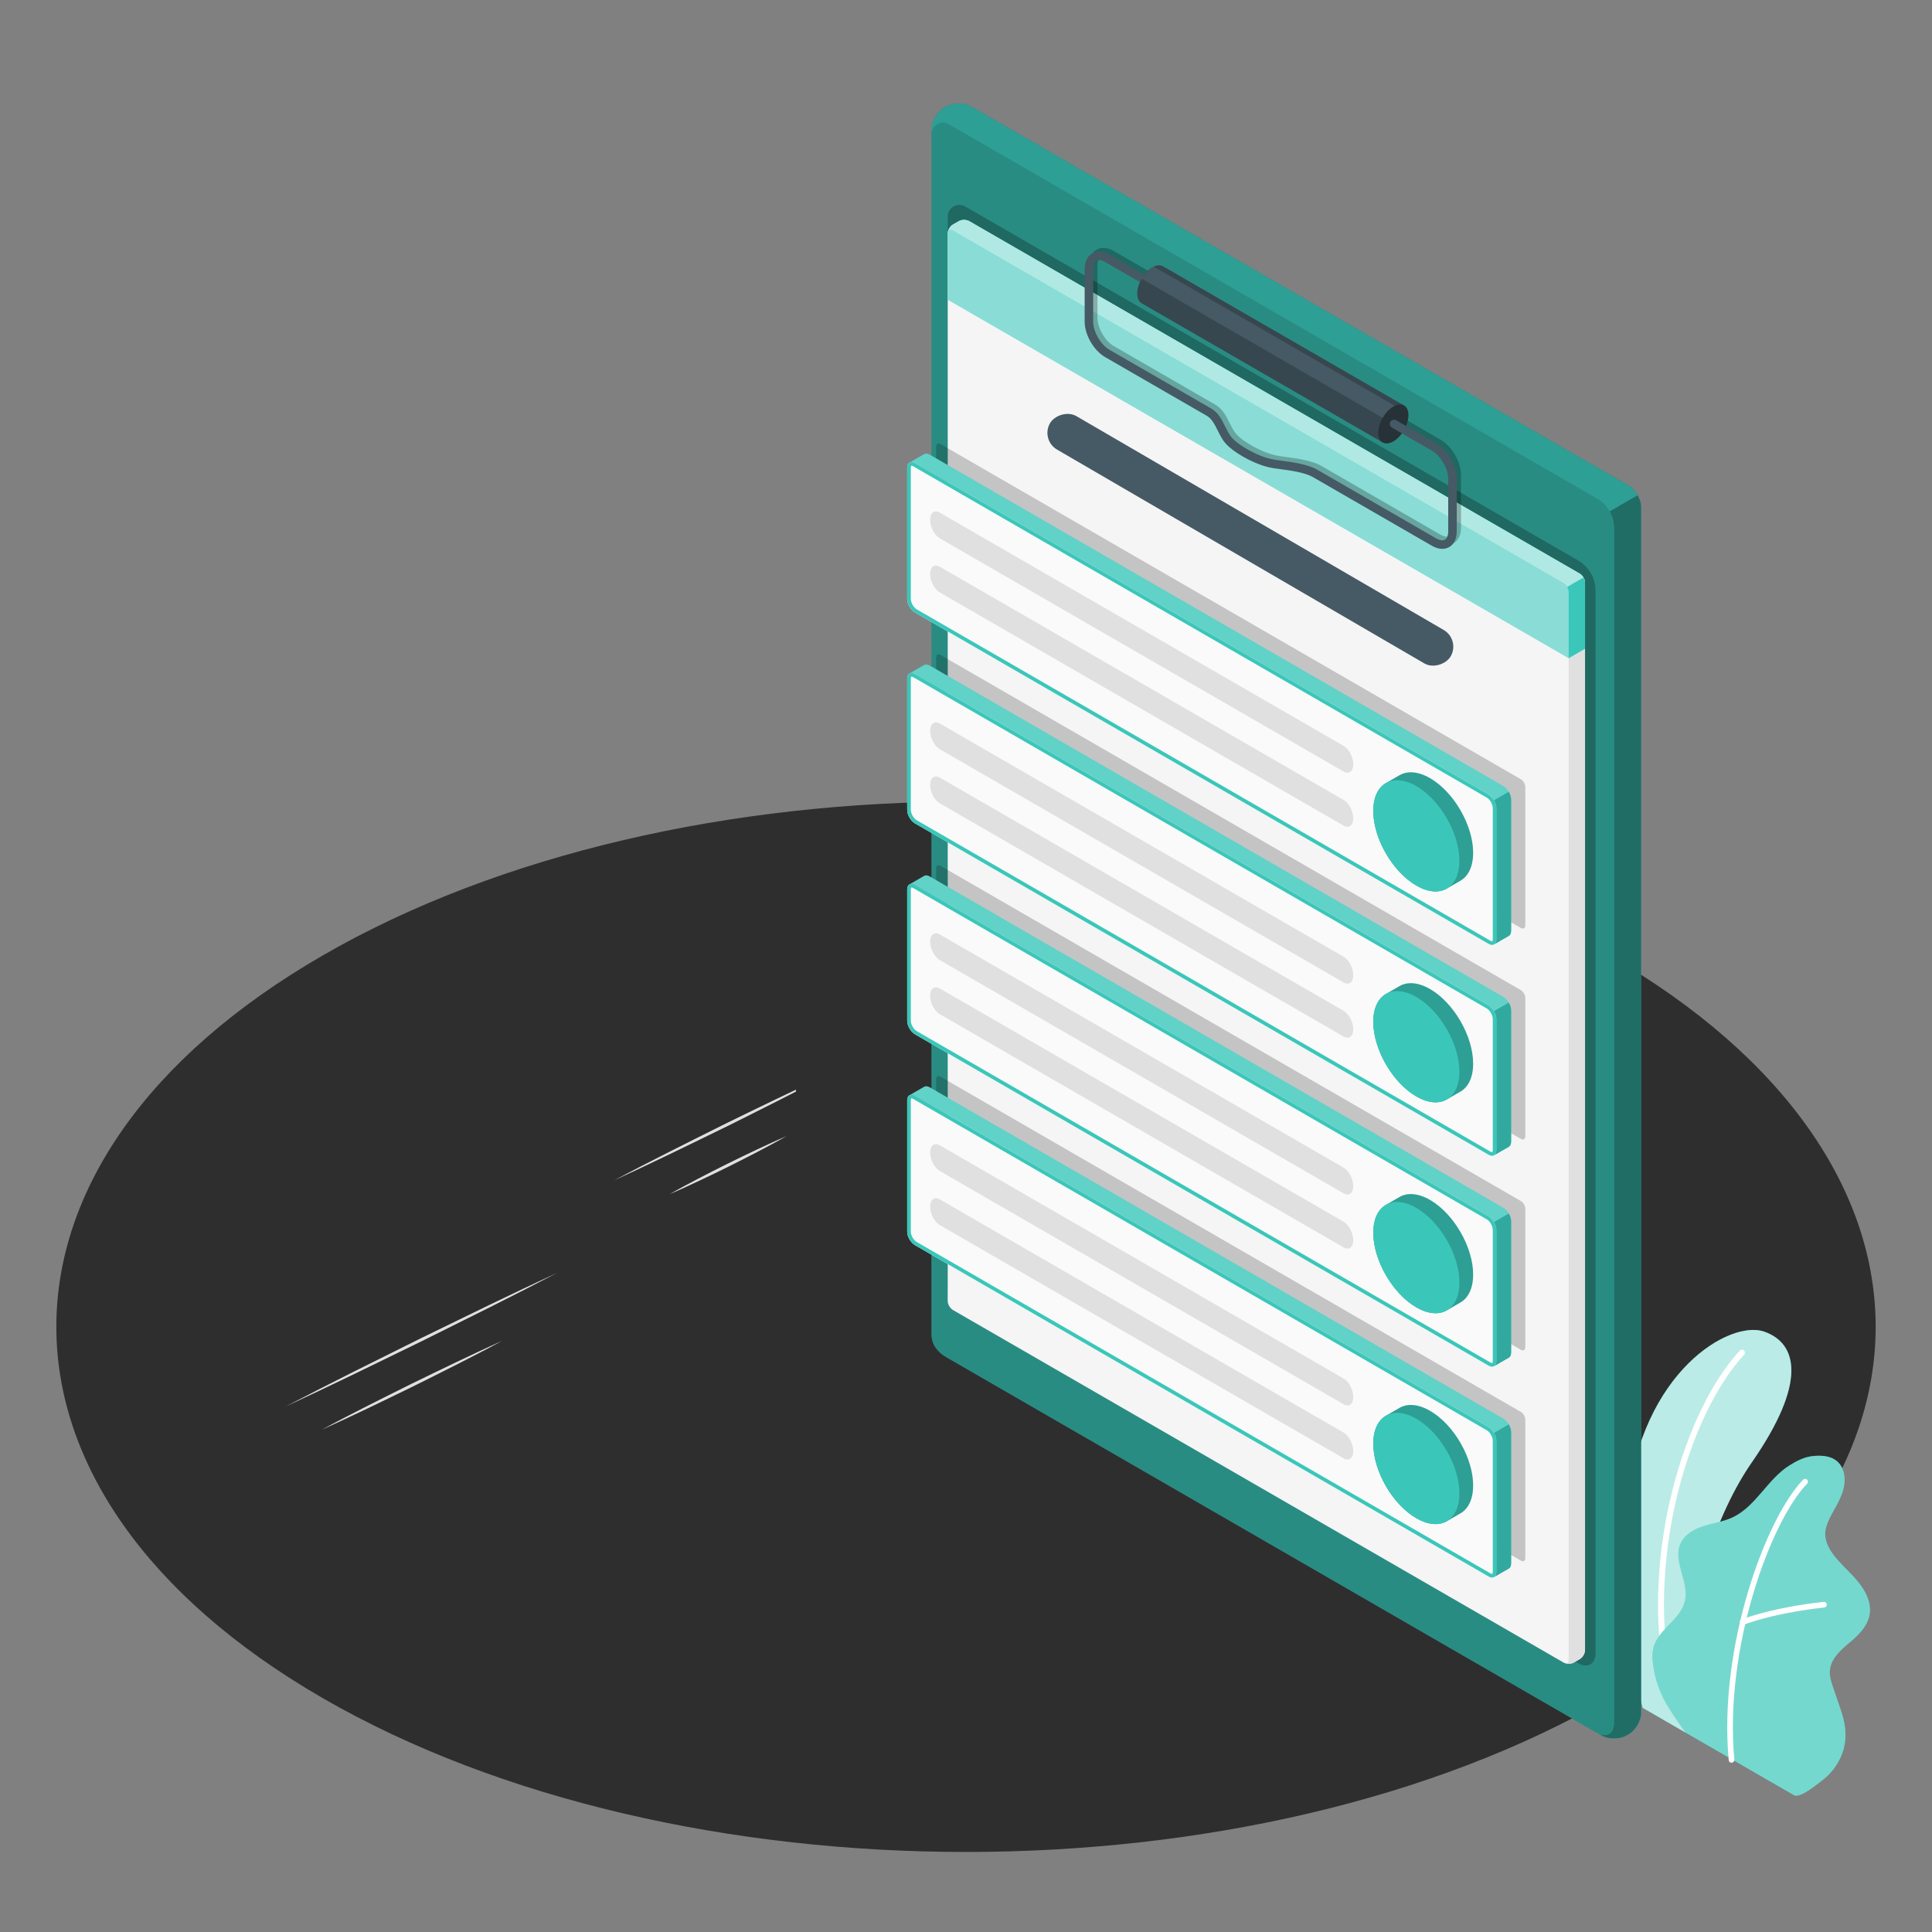 <svg width="275" height="275" viewBox="0 0 275 275" fill="none" xmlns="http://www.w3.org/2000/svg">
<rect x="0" y="0" width="275" height="275" fill="#808080" stroke="none"/>
<path d="M229.059 135.993C279.623 165.186 279.622 212.519 229.056 241.713C178.489 270.906 96.506 270.906 45.942 241.713C-4.623 212.519 -4.622 165.187 45.945 135.993C96.511 106.799 178.494 106.799 229.059 135.993Z" fill="#2F2E2E"/>
<path d="M239.929 246.624L233.798 243.081C233.798 243.081 230.149 227.919 231.603 214.277C233.647 195.095 246.274 187.878 251.075 189.532C255.875 191.187 257.266 196.768 249.322 208.192C244.635 214.932 238.877 228.972 239.929 246.624Z" fill="#3AC7BA"/>
<g opacity="0.65">
<path d="M239.929 246.624L233.798 243.081C233.798 243.081 230.149 227.919 231.603 214.277C233.647 195.095 246.274 187.878 251.075 189.532C255.875 191.187 257.266 196.768 249.322 208.192C244.635 214.932 238.877 228.972 239.929 246.624Z" fill="white"/>
</g>
<path d="M237.388 239.176C237.408 239.174 237.427 239.172 237.447 239.168C237.677 239.124 237.829 238.902 237.785 238.672C234.424 220.98 240.605 201.1 248.258 192.827C248.418 192.655 248.407 192.385 248.234 192.226C248.062 192.069 247.793 192.077 247.633 192.25C239.841 200.673 233.539 220.878 236.95 238.83C236.989 239.041 237.179 239.186 237.388 239.176Z" fill="white"/>
<path d="M255.359 255.532C256.274 255.998 258.71 253.913 259.389 253.406C260.551 252.538 261.469 251.346 262.05 250.021C262.728 248.478 262.836 246.857 262.517 245.204C262.351 244.347 262.067 243.518 261.784 242.692C261.505 241.881 261.228 241.071 260.95 240.26C260.675 239.46 260.398 238.633 260.463 237.789C260.594 236.091 262.032 234.833 263.342 233.744C264.792 232.541 266.285 230.973 266.174 228.942C266.088 227.374 265.203 225.96 264.169 224.778C263.136 223.596 261.928 222.568 260.984 221.313C260.305 220.41 259.756 219.336 259.802 218.207C259.831 217.506 260.087 216.833 260.39 216.2C261.041 214.841 261.926 213.582 262.349 212.135C262.773 210.689 262.613 208.925 261.452 207.964C260.499 207.175 259.14 207.127 257.912 207.271C256.776 207.404 255.688 207.974 254.718 208.579C251.583 210.535 249.935 214.449 246.582 216.001C245.288 216.6 243.848 216.79 242.49 217.223C241.132 217.656 239.764 218.429 239.191 219.735C238.061 222.308 240.549 225.283 239.8 227.991C239.137 230.388 236.892 231.406 235.712 233.596C235.196 234.553 235.121 235.634 235.266 236.712C235.512 238.537 235.848 239.868 236.83 241.862C237.642 243.509 239.927 246.623 239.927 246.623C239.927 246.623 255.218 255.46 255.359 255.532Z" fill="#3AC7BA"/>
<g opacity="0.3">
<path d="M255.359 255.532C256.274 255.998 258.71 253.913 259.389 253.406C260.551 252.538 261.469 251.346 262.05 250.021C262.728 248.478 262.836 246.857 262.517 245.204C262.351 244.347 262.067 243.518 261.784 242.692C261.505 241.881 261.228 241.071 260.95 240.26C260.675 239.46 260.398 238.633 260.463 237.789C260.594 236.091 262.032 234.833 263.342 233.744C264.792 232.541 266.285 230.973 266.174 228.942C266.088 227.374 265.203 225.96 264.169 224.778C263.136 223.596 261.928 222.568 260.984 221.313C260.305 220.41 259.756 219.336 259.802 218.207C259.831 217.506 260.087 216.833 260.39 216.2C261.041 214.841 261.926 213.582 262.349 212.135C262.773 210.689 262.613 208.925 261.452 207.964C260.499 207.175 259.14 207.127 257.912 207.271C256.776 207.404 255.688 207.974 254.718 208.579C251.583 210.535 249.935 214.449 246.582 216.001C245.288 216.6 243.848 216.79 242.49 217.223C241.132 217.656 239.764 218.429 239.191 219.735C238.061 222.308 240.549 225.283 239.8 227.991C239.137 230.388 236.892 231.406 235.712 233.596C235.196 234.553 235.121 235.634 235.266 236.712C235.512 238.537 235.848 239.868 236.83 241.862C237.642 243.509 239.927 246.623 239.927 246.623C239.927 246.623 255.218 255.46 255.359 255.532Z" fill="white"/>
</g>
<path d="M246.484 250.907C246.49 250.906 246.495 250.906 246.495 250.906C246.723 250.885 246.885 250.689 246.865 250.468C245.397 234.556 252.023 216.572 257.228 211.182C257.382 211.022 257.378 210.768 257.218 210.613C257.058 210.459 256.804 210.464 256.65 210.623C251.339 216.121 244.575 234.405 246.063 250.542C246.083 250.757 246.27 250.917 246.484 250.907Z" fill="white"/>
<path d="M248.065 231.286C248.104 231.284 248.144 231.277 248.183 231.262C253.226 229.42 259.597 228.818 259.661 228.813C259.882 228.792 260.045 228.596 260.025 228.375C260.004 228.154 259.827 227.988 259.587 228.011C259.522 228.018 253.05 228.627 247.907 230.506C247.698 230.582 247.59 230.813 247.667 231.022C247.729 231.192 247.893 231.294 248.065 231.286Z" fill="white"/>
<path d="M138.23 15.154L231.85 69.141C232.818 69.698 233.602 71.056 233.602 72.172V243.812C233.602 244.929 232.816 246.283 231.847 246.838L231.491 247.041C230.522 247.595 228.952 247.592 227.986 247.034L134.363 192.976C133.397 192.418 132.613 191.06 132.613 189.944V18.376C132.613 17.26 133.398 15.905 134.367 15.351L134.723 15.148C135.693 14.593 137.262 14.595 138.23 15.154Z" fill="#3AC7BA"/>
<path opacity="0.45" d="M138.23 15.154L231.85 69.141C232.818 69.698 233.602 71.056 233.602 72.172V243.812C233.602 244.929 232.816 246.283 231.847 246.838L231.491 247.041C230.522 247.595 228.952 247.592 227.986 247.034L134.363 192.976C133.397 192.418 132.613 191.06 132.613 189.944V18.376C132.613 17.26 133.398 15.905 134.367 15.351L134.723 15.148C135.693 14.593 137.262 14.595 138.23 15.154Z" fill="black"/>
<path d="M132.614 190.069C132.614 191.609 133.695 192.589 135.033 193.359L227.317 246.638C228.649 247.407 229.737 246.786 229.737 245.239V75.143C229.737 73.422 228.819 71.831 227.328 70.97L135.036 17.669C133.959 17.048 132.613 17.825 132.613 19.068V190.069H132.614Z" fill="#3AC7BA"/>
<path opacity="0.3" d="M132.613 190.069C132.613 191.609 133.694 192.589 135.032 193.359L227.316 246.638C228.648 247.407 229.736 246.786 229.736 245.239V75.143C229.736 73.422 228.818 71.831 227.327 70.97L135.035 17.669C133.958 17.048 132.612 17.825 132.612 19.068V190.069H132.613Z" fill="black"/>
<path d="M132.611 18.378V19.065C132.611 17.825 133.959 17.05 135.037 17.67L227.327 70.973C228.075 71.397 228.676 72.01 229.086 72.731C229.1 72.752 229.107 72.765 229.113 72.785L233.107 70.479C232.784 69.919 232.346 69.427 231.847 69.144L138.229 15.155C137.259 14.595 135.689 14.595 134.725 15.148L134.37 15.353C133.4 15.904 132.611 17.259 132.611 18.378Z" fill="#3AC7BA"/>
<path opacity="0.2" d="M132.611 18.378V19.065C132.611 17.825 133.959 17.05 135.037 17.67L227.327 70.973C228.075 71.397 228.676 72.01 229.086 72.731C229.1 72.752 229.107 72.765 229.113 72.785L233.107 70.479C232.784 69.919 232.346 69.427 231.847 69.144L138.229 15.155C137.259 14.595 135.689 14.595 134.725 15.148L134.37 15.353C133.4 15.904 132.611 17.259 132.611 18.378Z" fill="black"/>
<path opacity="0.25" d="M134.897 182.979C134.897 184.565 136.009 185.575 137.389 186.368L224.611 236.725C225.983 237.518 227.104 236.877 227.104 235.285V84.07C227.104 82.296 226.158 80.658 224.622 79.772L137.391 29.391C136.283 28.751 134.897 29.55 134.897 30.831V32.682V182.979Z" fill="black"/>
<path d="M224.869 81.658L137.965 31.485C137.554 31.248 136.888 31.248 136.478 31.485L135.639 31.969C135.228 32.206 134.895 32.783 134.895 33.257V185.175C134.895 185.65 135.228 186.226 135.639 186.464L222.542 236.637C222.952 236.874 223.618 236.874 224.029 236.637L224.869 236.152C225.28 235.915 225.613 235.338 225.613 234.863V82.947C225.613 82.472 225.28 81.896 224.869 81.658Z" fill="#F5F5F5"/>
<path d="M222.719 236.718C222.805 236.752 222.897 236.775 222.994 236.792C223.04 236.798 223.092 236.804 223.137 236.809C223.286 236.821 223.441 236.815 223.59 236.792C223.687 236.775 223.779 236.752 223.865 236.718C223.922 236.695 223.979 236.666 224.031 236.638L224.867 236.157C225.279 235.916 225.611 235.344 225.611 234.868V82.952C225.611 82.712 225.531 82.448 225.394 82.219L223.069 83.558C223.2 83.793 223.286 84.057 223.286 84.292V236.208C223.286 236.615 223.046 236.815 222.719 236.718Z" fill="#E0E0E0"/>
<path d="M135.637 31.968L136.475 31.484C136.886 31.247 137.552 31.247 137.963 31.484L224.867 81.658C225.278 81.895 225.611 82.472 225.611 82.947V92.328L223.284 93.68L134.894 42.648V33.257C134.893 32.782 135.227 32.206 135.637 31.968Z" fill="#3AC7BA"/>
<path opacity="0.4" d="M135.637 31.968L136.475 31.484C136.886 31.247 137.552 31.247 137.963 31.484L224.867 81.658C225.278 81.895 225.611 82.472 225.611 82.947V92.328L223.284 93.68L134.894 42.648V33.257C134.893 32.782 135.227 32.206 135.637 31.968Z" fill="white"/>
<path d="M134.921 33.032C135.013 32.728 135.299 32.63 135.637 32.825L222.541 83C222.747 83.121 222.936 83.321 223.068 83.556L225.393 82.216C225.261 81.981 225.072 81.775 224.866 81.66L137.962 31.485C137.555 31.245 136.885 31.245 136.478 31.485L135.636 31.967C135.288 32.173 134.996 32.614 134.921 33.032Z" fill="#3AC7BA"/>
<path opacity="0.6" d="M134.921 33.032C135.013 32.728 135.299 32.63 135.637 32.825L222.541 83C222.747 83.121 222.936 83.321 223.068 83.556L225.393 82.216C225.261 81.981 225.072 81.775 224.866 81.66L137.962 31.485C137.555 31.245 136.885 31.245 136.478 31.485L135.636 31.967C135.288 32.173 134.996 32.614 134.921 33.032Z" fill="white"/>
<path d="M225.609 82.949V92.338L223.285 93.68V84.289C223.285 84.054 223.199 83.79 223.067 83.556L225.392 82.216C225.529 82.445 225.609 82.708 225.609 82.949Z" fill="#3AC7BA"/>
<g opacity="0.25">
<path d="M155.001 37.766V45.237C155.001 47.13 156.293 49.362 157.931 50.308L172.392 58.655C173.107 59.067 173.514 59.892 173.944 60.76C174.26 61.397 174.587 62.051 175.06 62.586C176.183 63.859 178.633 65.188 180.362 65.74C180.945 65.928 181.527 66.062 182.097 66.14C182.315 66.177 182.558 66.207 182.807 66.238C184.384 66.45 186.349 66.717 187.501 67.384L204.425 77.151C204.935 77.448 205.439 77.593 205.899 77.593C206.257 77.593 206.591 77.509 206.888 77.339C207.58 76.938 207.962 76.144 207.962 75.112V67.642C207.962 65.749 206.676 63.517 205.032 62.571L199.348 59.289C199.324 59.277 199.3 59.265 199.27 59.259C198.997 59.137 198.675 59.246 198.517 59.513C198.366 59.774 198.438 60.114 198.675 60.284C198.693 60.308 198.717 60.326 198.741 60.338L204.425 63.62C205.681 64.348 206.748 66.192 206.748 67.642V75.112C206.748 75.689 206.578 76.113 206.281 76.283C205.984 76.459 205.529 76.387 205.032 76.101L188.107 66.329C186.749 65.546 184.65 65.261 182.97 65.037C182.721 65.007 182.484 64.97 182.266 64.94C181.769 64.867 181.247 64.751 180.726 64.582C179.191 64.096 176.911 62.853 175.97 61.785C175.6 61.373 175.327 60.809 175.03 60.221C174.539 59.226 174.029 58.2 172.998 57.606L158.536 49.259C157.281 48.531 156.213 46.687 156.213 45.237V37.766C156.213 37.196 156.383 36.765 156.68 36.595C156.977 36.419 157.438 36.492 157.93 36.777L162.855 39.623C163.019 39.252 163.232 38.895 163.474 38.579L158.536 35.728C157.645 35.207 156.765 35.145 156.073 35.54C155.383 35.94 155.001 36.735 155.001 37.766Z" fill="black"/>
</g>
<path d="M165.549 37.905L165.548 37.906C165.159 37.677 164.619 37.707 164.022 38.052C162.835 38.737 161.873 40.404 161.873 41.775C161.873 42.465 162.117 42.947 162.51 43.17L162.51 43.171L196.819 62.983L199.858 57.717L165.549 37.905Z" fill="#37474F"/>
<path d="M198.33 60.361L162.494 39.668C162.884 38.989 163.423 38.396 164.021 38.051C164.091 38.01 164.159 37.988 164.228 37.956L199.505 58.326L198.33 60.361Z" fill="#455A64"/>
<path d="M198.331 57.863C199.518 57.178 200.48 57.734 200.48 59.104C200.48 60.475 199.518 62.142 198.331 62.827C197.144 63.512 196.182 62.957 196.182 61.586C196.182 60.216 197.144 58.549 198.331 57.863Z" fill="#263238"/>
<path d="M154.389 38.298V45.769C154.389 47.661 155.681 49.894 157.319 50.84L171.78 59.187C172.496 59.599 172.902 60.424 173.334 61.291C173.649 61.928 173.977 62.584 174.45 63.117C175.572 64.391 178.022 65.72 179.751 66.272C180.333 66.46 180.916 66.594 181.486 66.672C181.704 66.709 181.947 66.739 182.195 66.769C183.773 66.982 185.738 67.249 186.89 67.916L203.814 77.682C204.323 77.979 204.827 78.125 205.288 78.125C205.646 78.125 205.979 78.04 206.277 77.87C206.968 77.47 207.351 76.675 207.351 75.644V68.173C207.351 66.281 206.065 64.048 204.421 63.102L198.737 59.82C198.713 59.808 198.689 59.796 198.658 59.79C198.386 59.669 198.064 59.778 197.907 60.045C197.755 60.305 197.827 60.645 198.064 60.815C198.083 60.839 198.107 60.858 198.131 60.87L203.815 64.151C205.07 64.88 206.138 66.723 206.138 68.173V75.644C206.138 76.22 205.968 76.645 205.671 76.815C205.374 76.991 204.918 76.918 204.421 76.633L187.497 66.86C186.139 66.078 184.04 65.793 182.359 65.568C182.111 65.538 181.874 65.501 181.656 65.471C181.158 65.398 180.637 65.283 180.115 65.113C178.581 64.628 176.3 63.384 175.359 62.317C174.989 61.904 174.716 61.34 174.419 60.752C173.928 59.757 173.418 58.732 172.387 58.137L157.926 49.791C156.67 49.063 155.603 47.219 155.603 45.769V38.298C155.603 37.728 155.773 37.297 156.07 37.127C156.367 36.951 156.828 37.024 157.319 37.309L162.245 40.154C162.409 39.784 162.621 39.427 162.864 39.111L157.926 36.26C157.034 35.738 156.154 35.678 155.463 36.072C154.772 36.472 154.389 37.267 154.389 38.298Z" fill="#455A64"/>
<g opacity="0.2">
<path d="M216.48 110.921L133.884 63.213C133.536 63.012 133.253 63.175 133.253 63.578V83.288C133.253 83.69 133.536 84.18 133.884 84.38L216.48 132.088C216.829 132.289 217.111 132.126 217.111 131.724V112.014C217.112 111.611 216.829 111.122 216.48 110.921Z" fill="black"/>
</g>
<path d="M129.5 65.823C129.696 65.736 129.958 65.761 130.241 65.926L211.88 113.081C212.492 113.436 212.992 114.301 212.992 115.011V133.699C212.992 134.038 212.878 134.286 212.688 134.409C212.878 134.285 214.561 133.333 214.767 133.21C214.963 133.092 215.086 132.845 215.086 132.495V113.806C215.086 113.096 214.587 112.231 213.969 111.876L132.336 64.716C132.022 64.537 131.739 64.526 131.538 64.644C131.358 64.752 129.896 65.581 129.5 65.823Z" fill="#3AC7BA"/>
<g opacity="0.2">
<path d="M129.5 65.823C129.896 65.581 131.357 64.753 131.538 64.644C131.739 64.526 132.022 64.536 132.335 64.716L213.969 111.876C214.277 112.053 214.556 112.358 214.758 112.706L212.666 113.914C212.464 113.564 212.186 113.258 211.88 113.081L130.241 65.926C129.958 65.761 129.695 65.736 129.5 65.823Z" fill="white"/>
</g>
<path d="M211.88 113.081L130.243 65.926C129.628 65.571 129.129 65.859 129.129 66.57V85.259C129.129 85.97 129.628 86.834 130.243 87.189L211.88 134.344C212.495 134.7 212.994 134.412 212.994 133.701V115.012C212.994 114.301 212.495 113.437 211.88 113.081Z" fill="#FAFAFA"/>
<path d="M212.666 113.914L214.759 112.707C214.962 113.056 215.087 113.451 215.087 113.807V132.496C215.087 132.845 214.963 133.092 214.768 133.211C214.562 133.335 212.879 134.287 212.689 134.41C212.879 134.286 212.993 134.039 212.993 133.7V115.011C212.992 114.656 212.867 114.263 212.666 113.914Z" fill="#3AC7BA"/>
<path opacity="0.15" d="M212.666 113.914L214.759 112.707C214.962 113.056 215.087 113.451 215.087 113.807V132.496C215.087 132.845 214.963 133.092 214.768 133.211C214.562 133.335 212.879 134.287 212.689 134.41C212.879 134.286 212.993 134.039 212.993 133.7V115.011C212.992 114.656 212.867 114.263 212.666 113.914Z" fill="black"/>
<path d="M129.746 66.288C129.647 66.288 129.644 66.54 129.644 66.569V85.259C129.644 85.786 130.044 86.479 130.501 86.743L212.137 133.899C212.267 133.973 212.348 133.982 212.378 133.982C212.477 133.982 212.479 133.73 212.479 133.701V115.012C212.479 114.485 212.079 113.791 211.622 113.527L129.986 66.372C129.856 66.296 129.775 66.288 129.746 66.288ZM129.746 65.773C129.895 65.773 130.065 65.822 130.243 65.926L211.88 113.081C212.495 113.436 212.994 114.3 212.994 115.011V133.7C212.994 134.204 212.743 134.495 212.378 134.495C212.228 134.495 212.059 134.446 211.88 134.343L130.243 87.188C129.628 86.832 129.129 85.968 129.129 85.258V66.568C129.129 66.065 129.38 65.773 129.746 65.773Z" fill="#3AC7BA"/>
<path d="M197.267 111.466C196.158 112.107 195.472 113.48 195.472 115.435C195.472 119.343 198.217 124.097 201.601 126.051C203.294 127.028 204.826 127.12 205.935 126.48C206.609 126.091 207.216 125.741 207.889 125.352C208.999 124.712 209.685 123.338 209.685 121.384C209.685 117.475 206.94 112.722 203.555 110.767C201.862 109.79 200.33 109.698 199.221 110.338C198.548 110.727 197.94 111.077 197.267 111.466Z" fill="#3AC7BA"/>
<path opacity="0.2" d="M197.267 111.466C196.158 112.107 195.472 113.48 195.472 115.435C195.472 119.343 198.217 124.097 201.601 126.051C203.294 127.028 204.826 127.12 205.935 126.48C206.609 126.091 207.216 125.741 207.889 125.352C208.999 124.712 209.685 123.338 209.685 121.384C209.685 117.475 206.94 112.722 203.555 110.767C201.862 109.79 200.33 109.698 199.221 110.338C198.548 110.727 197.94 111.077 197.267 111.466Z" fill="black"/>
<path d="M201.601 126.051C203.294 127.029 204.826 127.121 205.935 126.48C207.045 125.84 207.73 124.467 207.73 122.512C207.73 118.603 204.986 113.85 201.601 111.895C199.909 110.918 198.376 110.826 197.267 111.466C196.158 112.106 195.472 113.479 195.472 115.434C195.472 119.343 198.216 124.097 201.601 126.051Z" fill="#3AC7BA"/>
<path d="M191.252 109.827L133.768 76.626C133.011 76.189 132.396 75.015 132.396 74.005C132.396 72.995 133.01 72.531 133.768 72.969L191.252 106.17C192.01 106.607 192.624 107.781 192.624 108.791C192.624 109.8 192.01 110.265 191.252 109.827ZM133.768 80.668L191.252 113.869C192.01 114.306 192.624 115.48 192.624 116.49C192.624 117.499 192.01 117.964 191.252 117.526L133.768 84.325C133.011 83.888 132.396 82.714 132.396 81.704C132.396 80.694 133.01 80.23 133.768 80.668Z" fill="#E0E0E0"/>
<g opacity="0.2">
<path d="M216.48 140.938L133.884 93.231C133.536 93.029 133.253 93.193 133.253 93.595V113.305C133.253 113.708 133.536 114.197 133.884 114.398L216.48 162.106C216.829 162.307 217.111 162.144 217.111 161.741V142.031C217.112 141.629 216.829 141.14 216.48 140.938Z" fill="black"/>
</g>
<path d="M129.5 95.84C129.696 95.752 129.958 95.778 130.241 95.942L211.88 143.097C212.492 143.453 212.992 144.317 212.992 145.027V163.716C212.992 164.056 212.878 164.302 212.688 164.426C212.878 164.302 214.561 163.35 214.767 163.227C214.963 163.108 215.086 162.861 215.086 162.511V143.823C215.086 143.113 214.587 142.248 213.969 141.893L132.336 94.733C132.022 94.553 131.739 94.543 131.538 94.661C131.358 94.769 129.896 95.598 129.5 95.84Z" fill="#3AC7BA"/>
<g opacity="0.2">
<path d="M129.5 95.84C129.896 95.598 131.357 94.769 131.538 94.661C131.739 94.543 132.022 94.553 132.335 94.733L213.969 141.893C214.277 142.07 214.556 142.374 214.758 142.723L212.666 143.931C212.464 143.581 212.186 143.275 211.88 143.097L130.241 95.943C129.958 95.778 129.695 95.752 129.5 95.84Z" fill="white"/>
</g>
<path d="M211.88 143.098L130.243 95.943C129.628 95.587 129.129 95.876 129.129 96.586V115.276C129.129 115.986 129.628 116.85 130.243 117.206L211.88 164.361C212.495 164.716 212.994 164.428 212.994 163.718V145.028C212.994 144.318 212.495 143.453 211.88 143.098Z" fill="#FAFAFA"/>
<path d="M212.666 143.93L214.759 142.723C214.962 143.072 215.087 143.467 215.087 143.823V162.511C215.087 162.861 214.963 163.108 214.768 163.227C214.562 163.35 212.879 164.302 212.689 164.426C212.879 164.302 212.993 164.055 212.993 163.716V145.027C212.992 144.673 212.867 144.28 212.666 143.93Z" fill="#3AC7BA"/>
<path opacity="0.15" d="M212.666 143.93L214.759 142.723C214.962 143.072 215.087 143.467 215.087 143.823V162.511C215.087 162.861 214.963 163.108 214.768 163.227C214.562 163.35 212.879 164.302 212.689 164.426C212.879 164.302 212.993 164.055 212.993 163.716V145.027C212.992 144.673 212.867 144.28 212.666 143.93Z" fill="black"/>
<path d="M129.746 96.305C129.647 96.305 129.644 96.557 129.644 96.586V115.276C129.644 115.803 130.044 116.496 130.501 116.76L212.137 163.916C212.267 163.991 212.348 163.999 212.378 163.999C212.477 163.999 212.479 163.747 212.479 163.718V145.028C212.479 144.501 212.079 143.808 211.622 143.544L129.986 96.388C129.856 96.314 129.775 96.305 129.746 96.305ZM129.746 95.791C129.895 95.791 130.065 95.84 130.243 95.943L211.88 143.099C212.495 143.454 212.994 144.318 212.994 145.029V163.718C212.994 164.222 212.743 164.514 212.378 164.514C212.228 164.514 212.059 164.465 211.88 164.361L130.243 117.206C129.628 116.851 129.129 115.986 129.129 115.276V96.586C129.129 96.082 129.38 95.791 129.746 95.791Z" fill="#3AC7BA"/>
<path d="M197.267 141.483C196.158 142.124 195.472 143.497 195.472 145.452C195.472 149.361 198.217 154.114 201.601 156.068C203.294 157.045 204.826 157.138 205.935 156.497C206.609 156.108 207.216 155.758 207.889 155.369C208.999 154.729 209.685 153.355 209.685 151.401C209.685 147.492 206.94 142.739 203.555 140.784C201.862 139.807 200.33 139.715 199.221 140.355C198.548 140.744 197.94 141.095 197.267 141.483Z" fill="#3AC7BA"/>
<path opacity="0.2" d="M197.267 141.483C196.158 142.124 195.472 143.497 195.472 145.452C195.472 149.361 198.217 154.114 201.601 156.068C203.294 157.045 204.826 157.138 205.935 156.497C206.609 156.108 207.216 155.758 207.889 155.369C208.999 154.729 209.685 153.355 209.685 151.401C209.685 147.492 206.94 142.739 203.555 140.784C201.862 139.807 200.33 139.715 199.221 140.355C198.548 140.744 197.94 141.095 197.267 141.483Z" fill="black"/>
<path d="M201.601 156.068C203.294 157.046 204.826 157.138 205.935 156.497C207.045 155.857 207.73 154.484 207.73 152.529C207.73 148.62 204.986 143.867 201.601 141.912C199.909 140.935 198.376 140.843 197.267 141.483C196.158 142.124 195.472 143.497 195.472 145.452C195.472 149.36 198.216 154.114 201.601 156.068Z" fill="#3AC7BA"/>
<path d="M191.252 139.845L133.768 106.644C133.011 106.206 132.396 105.033 132.396 104.023C132.396 103.013 133.01 102.548 133.768 102.986L191.252 136.187C192.01 136.625 192.624 137.798 192.624 138.808C192.624 139.818 192.01 140.282 191.252 139.845ZM133.768 110.685L191.252 143.886C192.01 144.323 192.624 145.497 192.624 146.507C192.624 147.516 192.01 147.981 191.252 147.543L133.768 114.342C133.011 113.905 132.396 112.731 132.396 111.721C132.396 110.711 133.01 110.247 133.768 110.685Z" fill="#E0E0E0"/>
<g opacity="0.2">
<path d="M216.48 170.955L133.884 123.248C133.536 123.047 133.253 123.21 133.253 123.612V143.322C133.253 143.725 133.536 144.214 133.884 144.416L216.48 192.123C216.829 192.325 217.111 192.161 217.111 191.759V172.049C217.112 171.646 216.829 171.157 216.48 170.955Z" fill="black"/>
</g>
<path d="M129.5 125.857C129.696 125.77 129.958 125.796 130.241 125.96L211.88 173.115C212.492 173.47 212.992 174.335 212.992 175.045V193.733C212.992 194.073 212.878 194.32 212.688 194.443C212.878 194.32 214.561 193.367 214.767 193.244C214.963 193.126 215.086 192.879 215.086 192.529V173.84C215.086 173.13 214.587 172.266 213.969 171.91L132.336 124.751C132.022 124.571 131.739 124.56 131.538 124.679C131.358 124.787 129.896 125.616 129.5 125.857Z" fill="#3AC7BA"/>
<g opacity="0.2">
<path d="M129.5 125.857C129.896 125.615 131.357 124.787 131.538 124.679C131.739 124.56 132.022 124.57 132.335 124.751L213.969 171.91C214.277 172.088 214.556 172.392 214.758 172.74L212.666 173.948C212.464 173.598 212.186 173.293 211.88 173.115L130.241 125.96C129.958 125.796 129.695 125.77 129.5 125.857Z" fill="white"/>
</g>
<path d="M211.88 173.116L130.243 125.961C129.628 125.605 129.129 125.894 129.129 126.604V145.294C129.129 146.004 129.628 146.868 130.243 147.224L211.88 194.379C212.495 194.734 212.994 194.446 212.994 193.736V175.046C212.994 174.335 212.495 173.471 211.88 173.116Z" fill="#FAFAFA"/>
<path d="M212.666 173.949L214.759 172.741C214.962 173.091 215.087 173.485 215.087 173.841V192.53C215.087 192.879 214.963 193.126 214.768 193.245C214.562 193.369 212.879 194.321 212.689 194.444C212.879 194.32 212.993 194.074 212.993 193.734V175.046C212.992 174.691 212.867 174.298 212.666 173.949Z" fill="#3AC7BA"/>
<path opacity="0.15" d="M212.666 173.949L214.759 172.741C214.962 173.091 215.087 173.485 215.087 173.841V192.53C215.087 192.879 214.963 193.126 214.768 193.245C214.562 193.369 212.879 194.321 212.689 194.444C212.879 194.32 212.993 194.074 212.993 193.734V175.046C212.992 174.691 212.867 174.298 212.666 173.949Z" fill="black"/>
<path d="M129.746 126.322C129.647 126.322 129.644 126.574 129.644 126.603V145.293C129.644 145.82 130.044 146.513 130.501 146.777L212.137 193.933C212.267 194.008 212.348 194.016 212.378 194.016C212.477 194.016 212.479 193.764 212.479 193.735V175.045C212.479 174.518 212.079 173.825 211.622 173.561L129.986 126.405C129.856 126.331 129.775 126.322 129.746 126.322ZM129.746 125.808C129.895 125.808 130.065 125.857 130.243 125.96L211.88 173.115C212.495 173.471 212.994 174.335 212.994 175.045V193.735C212.994 194.239 212.743 194.53 212.378 194.53C212.228 194.53 212.059 194.481 211.88 194.378L130.243 147.222C129.628 146.867 129.129 146.003 129.129 145.292V126.603C129.129 126.099 129.38 125.808 129.746 125.808Z" fill="#3AC7BA"/>
<path d="M197.267 171.501C196.158 172.141 195.472 173.514 195.472 175.469C195.472 179.378 198.217 184.131 201.601 186.086C203.294 187.063 204.826 187.156 205.935 186.515C206.609 186.127 207.216 185.776 207.889 185.387C208.999 184.747 209.685 183.373 209.685 181.419C209.685 177.51 206.94 172.757 203.555 170.802C201.862 169.825 200.33 169.733 199.221 170.373C198.548 170.761 197.94 171.112 197.267 171.501Z" fill="#3AC7BA"/>
<path opacity="0.2" d="M197.267 171.501C196.158 172.141 195.472 173.514 195.472 175.469C195.472 179.378 198.217 184.131 201.601 186.086C203.294 187.063 204.826 187.156 205.935 186.515C206.609 186.127 207.216 185.776 207.889 185.387C208.999 184.747 209.685 183.373 209.685 181.419C209.685 177.51 206.94 172.757 203.555 170.802C201.862 169.825 200.33 169.733 199.221 170.373C198.548 170.761 197.94 171.112 197.267 171.501Z" fill="black"/>
<path d="M201.601 186.085C203.294 187.063 204.826 187.155 205.935 186.514C207.045 185.874 207.73 184.501 207.73 182.546C207.73 178.637 204.986 173.884 201.601 171.93C199.909 170.952 198.376 170.86 197.267 171.5C196.158 172.141 195.472 173.514 195.472 175.468C195.472 179.378 198.216 184.131 201.601 186.085Z" fill="#3AC7BA"/>
<path d="M191.252 169.862L133.768 136.66C133.011 136.223 132.396 135.049 132.396 134.04C132.396 133.03 133.01 132.566 133.768 133.003L191.252 166.204C192.01 166.641 192.624 167.815 192.624 168.825C192.624 169.835 192.01 170.299 191.252 169.862ZM133.768 140.702L191.252 173.903C192.01 174.34 192.624 175.514 192.624 176.524C192.624 177.534 192.01 177.998 191.252 177.561L133.768 144.359C133.011 143.922 132.396 142.748 132.396 141.739C132.396 140.729 133.01 140.264 133.768 140.702Z" fill="#E0E0E0"/>
<g opacity="0.2">
<path d="M216.48 200.972L133.884 153.265C133.536 153.064 133.253 153.227 133.253 153.63V173.339C133.253 173.742 133.536 174.231 133.884 174.433L216.48 222.14C216.829 222.342 217.111 222.178 217.111 221.776V202.066C217.112 201.663 216.829 201.174 216.48 200.972Z" fill="black"/>
</g>
<path d="M129.5 155.874C129.696 155.786 129.958 155.812 130.241 155.977L211.88 203.131C212.492 203.487 212.992 204.351 212.992 205.061V223.75C212.992 224.09 212.878 224.337 212.688 224.46C212.878 224.336 214.561 223.384 214.767 223.261C214.963 223.143 215.086 222.896 215.086 222.545V203.857C215.086 203.147 214.587 202.282 213.969 201.927L132.336 154.767C132.022 154.587 131.739 154.577 131.538 154.695C131.358 154.803 129.896 155.632 129.5 155.874Z" fill="#3AC7BA"/>
<g opacity="0.2">
<path d="M129.5 155.874C129.896 155.632 131.357 154.804 131.538 154.695C131.739 154.577 132.022 154.587 132.335 154.767L213.969 201.927C214.277 202.104 214.556 202.408 214.758 202.757L212.666 203.965C212.464 203.615 212.186 203.309 211.88 203.132L130.241 155.977C129.958 155.812 129.695 155.786 129.5 155.874Z" fill="white"/>
</g>
<path d="M211.88 203.132L130.243 155.977C129.628 155.622 129.129 155.91 129.129 156.62V175.31C129.129 176.021 129.628 176.885 130.243 177.24L211.88 224.395C212.495 224.751 212.994 224.462 212.994 223.752V205.063C212.994 204.352 212.495 203.488 211.88 203.132Z" fill="#FAFAFA"/>
<path d="M212.666 203.965L214.759 202.757C214.962 203.107 215.087 203.501 215.087 203.857V222.546C215.087 222.896 214.963 223.143 214.768 223.261C214.562 223.385 212.879 224.337 212.689 224.46C212.879 224.337 212.993 224.09 212.993 223.75V205.062C212.992 204.707 212.867 204.314 212.666 203.965Z" fill="#3AC7BA"/>
<path opacity="0.15" d="M212.666 203.965L214.759 202.757C214.962 203.107 215.087 203.501 215.087 203.857V222.546C215.087 222.896 214.963 223.143 214.768 223.261C214.562 223.385 212.879 224.337 212.689 224.46C212.879 224.337 212.993 224.09 212.993 223.75V205.062C212.992 204.707 212.867 204.314 212.666 203.965Z" fill="black"/>
<path d="M129.746 156.339C129.647 156.339 129.644 156.591 129.644 156.62V175.31C129.644 175.837 130.044 176.53 130.501 176.794L212.137 223.949C212.267 224.025 212.348 224.032 212.378 224.032C212.477 224.032 212.479 223.781 212.479 223.751V205.062C212.479 204.536 212.079 203.842 211.622 203.578L129.986 156.423C129.856 156.347 129.775 156.339 129.746 156.339ZM129.746 155.824C129.895 155.824 130.065 155.873 130.243 155.977L211.88 203.132C212.495 203.487 212.994 204.351 212.994 205.062V223.751C212.994 224.255 212.743 224.546 212.378 224.546C212.228 224.546 212.059 224.497 211.88 224.394L130.243 177.238C129.628 176.883 129.129 176.019 129.129 175.309V156.619C129.129 156.116 129.38 155.824 129.746 155.824Z" fill="#3AC7BA"/>
<path d="M197.267 201.518C196.158 202.158 195.472 203.531 195.472 205.486C195.472 209.395 198.217 214.148 201.601 216.102C203.294 217.08 204.826 217.172 205.935 216.532C206.609 216.143 207.216 215.793 207.889 215.404C208.999 214.764 209.685 213.39 209.685 211.435C209.685 207.526 206.94 202.774 203.555 200.819C201.862 199.841 200.33 199.75 199.221 200.39C198.548 200.779 197.94 201.129 197.267 201.518Z" fill="#3AC7BA"/>
<path opacity="0.2" d="M197.267 201.518C196.158 202.158 195.472 203.531 195.472 205.486C195.472 209.395 198.217 214.148 201.601 216.102C203.294 217.08 204.826 217.172 205.935 216.532C206.609 216.143 207.216 215.793 207.889 215.404C208.999 214.764 209.685 213.39 209.685 211.435C209.685 207.526 206.94 202.774 203.555 200.819C201.862 199.841 200.33 199.75 199.221 200.39C198.548 200.779 197.94 201.129 197.267 201.518Z" fill="black"/>
<path d="M201.601 216.102C203.294 217.08 204.826 217.172 205.935 216.531C207.045 215.891 207.73 214.518 207.73 212.563C207.73 208.654 204.986 203.901 201.601 201.946C199.909 200.969 198.376 200.877 197.267 201.517C196.158 202.158 195.472 203.531 195.472 205.486C195.472 209.395 198.216 214.148 201.601 216.102Z" fill="#3AC7BA"/>
<path d="M191.252 199.879L133.768 166.678C133.011 166.241 132.396 165.067 132.396 164.057C132.396 163.047 133.01 162.583 133.768 163.02L191.252 196.222C192.01 196.659 192.624 197.833 192.624 198.842C192.624 199.852 192.01 200.316 191.252 199.879ZM133.768 170.719L191.252 203.92C192.01 204.357 192.624 205.531 192.624 206.541C192.624 207.551 192.01 208.015 191.252 207.577L133.768 174.376C133.011 173.939 132.396 172.765 132.396 171.755C132.396 170.746 133.01 170.281 133.768 170.719Z" fill="#E0E0E0"/>
<path d="M79.364 181.146L74.472 183.438L69.605 185.768L59.91 190.485L50.271 195.285L45.472 197.715L40.698 200.182L45.591 197.891L50.458 195.561L60.153 190.843L69.79 186.042L74.59 183.613L79.364 181.146Z" fill="#E0E0E0"/>
<path d="M71.484 190.851C70.387 191.338 69.305 191.847 68.215 192.345L64.972 193.876C62.812 194.901 60.674 195.957 58.523 196.996C56.393 198.064 54.252 199.117 52.132 200.199L48.956 201.831C47.906 202.388 46.848 202.932 45.805 203.5C46.903 203.014 47.985 202.504 49.075 202.007L52.319 200.476C54.478 199.45 56.617 198.395 58.767 197.355C60.897 196.285 63.038 195.234 65.158 194.151L68.335 192.52C69.384 191.963 70.442 191.419 71.484 190.851Z" fill="#E0E0E0"/>
<path d="M91.426 165.913L95.439 163.866C98.118 162.505 100.817 161.175 103.506 159.829C106.214 158.513 107.689 157.782 110.408 156.48L113.3 155.1V155.375L110.594 156.755C107.916 158.116 106.437 158.841 103.749 160.188C101.041 161.505 98.344 162.838 95.626 164.141L91.545 166.088C90.175 166.725 88.815 167.373 87.438 167.998C88.76 167.292 90.097 166.609 91.426 165.913Z" fill="#E0E0E0"/>
<path d="M111.937 161.724C111.216 162.028 110.512 162.354 109.799 162.668L107.688 163.65C106.28 164.305 104.892 164.988 103.504 165.671C102.121 166.363 100.74 167.055 99.377 167.775L97.333 168.857C96.661 169.23 95.98 169.591 95.315 169.976C96.035 169.673 96.74 169.347 97.453 169.033L99.565 168.051C100.972 167.396 102.36 166.713 103.748 166.029C105.13 165.337 106.512 164.645 107.875 163.925L109.919 162.843C110.591 162.47 111.271 162.108 111.937 161.724Z" fill="#E0E0E0"/>
<rect width="66" height="5.5" rx="2.75" transform="matrix(-0.864 -0.503 -0.503 0.864 207.87 91.053)" fill="#455A64"/>
</svg>
